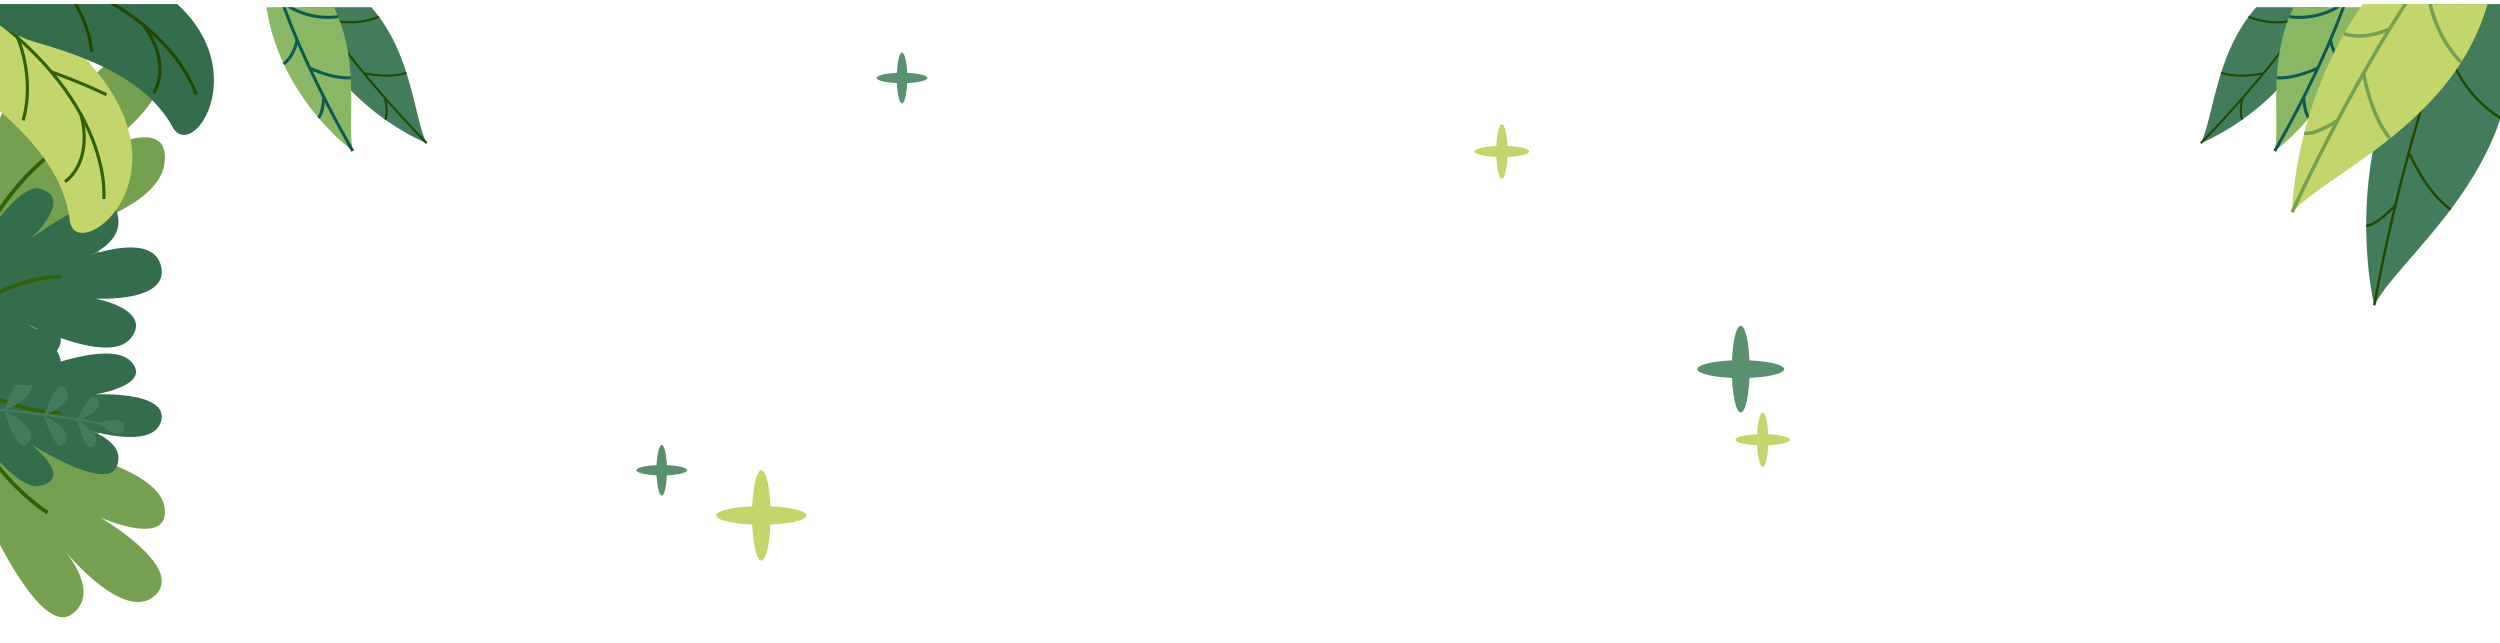 <svg xmlns="http://www.w3.org/2000/svg" xmlns:xlink="http://www.w3.org/1999/xlink" width="1030" height="265.008" viewBox="0 0 1030 265.008">
  <defs>
    <clipPath id="clip-path">
      <rect id="Rectángulo_438997" data-name="Rectángulo 438997" width="165.635" height="75.116"/>
    </clipPath>
    <clipPath id="clip-path-2">
      <rect id="Rectángulo_439076" data-name="Rectángulo 439076" width="198.748" height="75.116"/>
    </clipPath>
    <clipPath id="clip-path-3">
      <rect id="Rectángulo_438998" data-name="Rectángulo 438998" width="76.92" height="72.268" transform="translate(76.92 72.268) rotate(180)"/>
    </clipPath>
    <clipPath id="clip-path-4">
      <rect id="Rectángulo_438998-2" data-name="Rectángulo 438998" width="76.919" height="72.268" transform="translate(76.919 72.268) rotate(180)"/>
    </clipPath>
    <clipPath id="clip-path-5">
      <rect id="Rectángulo_439011" data-name="Rectángulo 439011" width="104.938" height="130.345"/>
    </clipPath>
    <clipPath id="clip-path-6">
      <rect id="Rectángulo_438995" data-name="Rectángulo 438995" width="97.694" height="97.694" transform="translate(97.694 97.694) rotate(180)"/>
    </clipPath>
  </defs>
  <g id="Grupo_1185218" data-name="Grupo 1185218" transform="translate(-285 -5318.32)">
    <g id="Grupo_1185155" data-name="Grupo 1185155">
      <g id="Grupo_1185150" data-name="Grupo 1185150" transform="translate(285 6005.175) rotate(-90)">
        <g id="Grupo_1185075" data-name="Grupo 1185075" transform="translate(421.846)" clip-path="url(#clip-path)">
          <g id="Grupo_1185071" data-name="Grupo 1185071" transform="translate(126.022 -40.655)">
            <g id="Grupo_1185067" data-name="Grupo 1185067" transform="translate(0 25.955)">
              <path id="Trazado_950056" data-name="Trazado 950056" d="M635.249-23.306s-6.595,19.571-13.062,11.367C618.438-16.693,635.249-23.306,635.249-23.306Z" transform="translate(-621.642 23.306)" fill="#437c5b"/>
              <path id="Trazado_950057" data-name="Trazado 950057" d="M643.215-23.306s7.418,19.274,13.532,10.8C660.291-17.41,643.215-23.306,643.215-23.306Z" transform="translate(-629.608 23.306)" fill="#437c5b"/>
            </g>
            <g id="Grupo_1185068" data-name="Grupo 1185068" transform="translate(3.26 42.37)">
              <path id="Trazado_950058" data-name="Trazado 950058" d="M638.484,2.718s-5.659,16.791-11.207,9.753C624.061,8.392,638.484,2.718,638.484,2.718Z" transform="translate(-626.809 -2.718)" fill="#437c5b"/>
              <path id="Trazado_950059" data-name="Trazado 950059" d="M645.319,2.718s6.364,16.536,11.61,9.27C659.97,7.776,645.319,2.718,645.319,2.718Z" transform="translate(-633.644 -2.718)" fill="#437c5b"/>
            </g>
            <g id="Grupo_1185069" data-name="Grupo 1185069" transform="translate(6.664 58.753)">
              <path id="Trazado_950060" data-name="Trazado 950060" d="M642.224,28.692S637.37,43.1,632.608,37.06C629.849,33.56,642.224,28.692,642.224,28.692Z" transform="translate(-632.207 -28.692)" fill="#437c5b"/>
              <path id="Trazado_950061" data-name="Trazado 950061" d="M648.088,28.692s5.46,14.188,9.961,7.953C660.658,33.032,648.088,28.692,648.088,28.692Z" transform="translate(-638.071 -28.692)" fill="#437c5b"/>
            </g>
            <g id="Grupo_1185070" data-name="Grupo 1185070" transform="translate(10.017 72.556)">
              <path id="Trazado_950062" data-name="Trazado 950062" d="M645.687,50.576s-3.244,12.738-7.744,7.843C635.336,55.582,645.687,50.576,645.687,50.576Z" transform="translate(-637.522 -50.576)" fill="#437c5b"/>
              <path id="Trazado_950063" data-name="Trazado 950063" d="M650.467,50.576s5.634,11.876,9.108,6.206C661.588,53.5,650.467,50.576,650.467,50.576Z" transform="translate(-642.302 -50.576)" fill="#437c5b"/>
            </g>
            <path id="Trazado_950064" data-name="Trazado 950064" d="M649.045,17.724s-8.7-55.881-4.584-82.179" transform="translate(-629.66 64.455)" fill="none" stroke="#437c5b" stroke-miterlimit="10" stroke-width="1"/>
            <path id="Trazado_950065" data-name="Trazado 950065" d="M651.509,63.964s7.8,10.58,1.162,10.96C648.824,75.144,651.509,63.964,651.509,63.964Z" transform="translate(-632.334 17.037)" fill="#437c5b"/>
          </g>
          <g id="Grupo_1185074" data-name="Grupo 1185074" transform="translate(10.709 -31.605)">
            <g id="Grupo_1185072" data-name="Grupo 1185072" transform="translate(0 3.766)">
              <path id="Trazado_950066" data-name="Trazado 950066" d="M548.893-43.938s-87.86-3.138-94.8,15.541,22.382,8.224,22.382,8.224S431.326.383,439.91,13.067s26.109-2.529,26.109-2.529-29.9,24.336-18.211,37.039,32.11-22.591,32.11-22.591-13.048,29.442,4.506,26.452S510.368-1.14,510.368-1.14,506.241,33.173,524,24.908C545.219,15.035,548.893-43.938,548.893-43.938Z" transform="translate(-438.824 44.137)" fill="#75a050"/>
              <path id="Trazado_950067" data-name="Trazado 950067" d="M574.114-43.822s-46,15.785-66.985,47.21" transform="translate(-464.046 44.02)" fill="none" stroke="#316007" stroke-miterlimit="10" stroke-width="1.59"/>
            </g>
            <g id="Grupo_1185073" data-name="Grupo 1185073" transform="translate(53.959)">
              <path id="Trazado_950068" data-name="Trazado 950068" d="M577.4-50.107S521.281-16.53,524.506-2.063s17.3-3.919,17.3-3.919-19.874,31.1-9.386,35.542S547.7,17.421,547.7,17.421s-8.823,27.286,3.612,30.489,10.908-27.091,10.908-27.091,3.762,23.658,13.512,14.691S570.66-7.807,570.66-7.807s11.3,23.09,19.047,10.747C598.959-11.805,577.4-50.107,577.4-50.107Z" transform="translate(-524.372 50.107)" fill="#336d4c"/>
              <path id="Trazado_950069" data-name="Trazado 950069" d="M595.14-50.107S572.81-21.649,572.417,6.459" transform="translate(-542.112 50.107)" fill="none" stroke="#316007" stroke-miterlimit="10" stroke-width="1.59"/>
            </g>
          </g>
        </g>
        <g id="Grupo_1185201" data-name="Grupo 1185201" transform="translate(488.107)" clip-path="url(#clip-path-2)">
          <g id="Grupo_1185197" data-name="Grupo 1185197" transform="translate(14.387 -40.655)">
            <g id="Grupo_1185193" data-name="Grupo 1185193" transform="translate(0 25.955)">
              <path id="Trazado_951980" data-name="Trazado 951980" d="M621.642-23.306s7.913,19.571,15.674,11.367C641.813-16.693,621.642-23.306,621.642-23.306Z" transform="translate(-604.824 23.306)" fill="#437c5b"/>
              <path id="Trazado_951981" data-name="Trazado 951981" d="M660.033-23.306s-8.9,19.274-16.237,10.8C639.544-17.41,660.033-23.306,660.033-23.306Z" transform="translate(-643.215 23.306)" fill="#437c5b"/>
            </g>
            <g id="Grupo_1185194" data-name="Grupo 1185194" transform="translate(0.796 42.37)">
              <path id="Trazado_951982" data-name="Trazado 951982" d="M626.81,2.718s6.79,16.791,13.448,9.753C644.116,8.392,626.81,2.718,626.81,2.718Z" transform="translate(-612.38 -2.718)" fill="#437c5b"/>
              <path id="Trazado_951983" data-name="Trazado 951983" d="M659.749,2.718s-7.637,16.536-13.931,9.27C642.169,7.776,659.749,2.718,659.749,2.718Z" transform="translate(-645.319 -2.718)" fill="#437c5b"/>
            </g>
            <g id="Grupo_1185195" data-name="Grupo 1185195" transform="translate(0.749 58.753)">
              <path id="Trazado_951984" data-name="Trazado 951984" d="M632.207,28.692s5.825,14.407,11.538,8.368C647.056,33.56,632.207,28.692,632.207,28.692Z" transform="translate(-619.826 -28.692)" fill="#437c5b"/>
              <path id="Trazado_951985" data-name="Trazado 951985" d="M660.469,28.692s-6.552,14.188-11.953,7.953C645.385,33.032,660.469,28.692,660.469,28.692Z" transform="translate(-648.088 -28.692)" fill="#437c5b"/>
            </g>
            <g id="Grupo_1185196" data-name="Grupo 1185196" transform="translate(0.108 72.556)">
              <path id="Trazado_951986" data-name="Trazado 951986" d="M637.522,50.576s3.892,12.738,9.292,7.843C649.943,55.582,637.522,50.576,637.522,50.576Z" transform="translate(-626.301 -50.576)" fill="#437c5b"/>
              <path id="Trazado_951987" data-name="Trazado 951987" d="M661.688,50.576s-6.761,11.876-10.929,6.206C648.344,53.5,661.688,50.576,661.688,50.576Z" transform="translate(-650.467 -50.576)" fill="#437c5b"/>
            </g>
            <path id="Trazado_951988" data-name="Trazado 951988" d="M643.356,17.724s10.436-55.881,5.5-82.179" transform="translate(-633.471 64.455)" fill="none" stroke="#437c5b" stroke-miterlimit="10" stroke-width="1"/>
            <path id="Trazado_951989" data-name="Trazado 951989" d="M655.2,63.964s-9.36,10.58-1.395,10.96C658.425,75.144,655.2,63.964,655.2,63.964Z" transform="translate(-645.066 17.037)" fill="#437c5b"/>
          </g>
          <g id="Grupo_1185200" data-name="Grupo 1185200" transform="translate(39.986 -31.605)">
            <g id="Grupo_1185198" data-name="Grupo 1185198" transform="translate(13.839 3.766)">
              <path id="Trazado_951990" data-name="Trazado 951990" d="M438.824-43.938S544.249-47.076,552.572-28.4s-26.857,8.224-26.857,8.224,54.18,20.556,43.88,33.239-31.329-2.529-31.329-2.529,35.876,24.336,21.852,37.039-38.53-22.591-38.53-22.591,15.657,29.442-5.407,26.452S485.05-1.14,485.05-1.14,490,33.173,468.691,24.908C443.232,15.035,438.824-43.938,438.824-43.938Z" transform="translate(-438.824 44.137)" fill="#75a050"/>
              <path id="Trazado_951991" data-name="Trazado 951991" d="M507.129-43.822s55.191,15.785,80.377,47.21" transform="translate(-507.129 44.02)" fill="none" stroke="#316007" stroke-miterlimit="10" stroke-width="1.59"/>
            </g>
            <g id="Grupo_1185199" data-name="Grupo 1185199" transform="translate(0)">
              <path id="Trazado_951992" data-name="Trazado 951992" d="M541.908-50.107S609.246-16.53,605.376-2.063s-20.758-3.919-20.758-3.919,23.848,31.1,11.262,35.542-18.331-12.139-18.331-12.139,10.587,27.286-4.334,30.489-13.089-27.091-13.089-27.091-4.515,23.658-16.213,14.691S550-7.807,550-7.807s-13.56,23.09-22.854,10.747C516.039-11.805,541.908-50.107,541.908-50.107Z" transform="translate(-524.372 50.107)" fill="#336d4c"/>
              <path id="Trazado_951993" data-name="Trazado 951993" d="M572.417-50.107s26.795,28.458,27.266,56.566" transform="translate(-554.881 50.107)" fill="none" stroke="#316007" stroke-miterlimit="10" stroke-width="1.59"/>
            </g>
          </g>
        </g>
      </g>
      <g id="Grupo_1185153" data-name="Grupo 1185153" transform="translate(803.256 5869.585) rotate(180)">
        <g id="Grupo_1185080" data-name="Grupo 1185080" transform="translate(336.337 476.034)" clip-path="url(#clip-path-3)">
          <g id="Grupo_1185079" data-name="Grupo 1185079" transform="translate(6.122 13.006)">
            <g id="Grupo_1185077" data-name="Grupo 1185077" transform="translate(0 3.233)">
              <path id="Trazado_950070" data-name="Trazado 950070" d="M349.21,510.181s50.657,19.84,55.616,74.066C355.078,573.967,356.711,524.79,349.21,510.181Z" transform="translate(-349.21 -510.181)" fill="#437c5b"/>
              <path id="Trazado_950071" data-name="Trazado 950071" d="M349.21,510.181s43.354,43.664,55.616,74.066" transform="translate(-349.21 -510.181)" fill="none" stroke="#204800" stroke-miterlimit="10" stroke-width="0.885"/>
              <path id="Trazado_950072" data-name="Trazado 950072" d="M383.719,569.591s-9.87-2.157-16.915.327" transform="translate(-358.437 -540.883)" fill="none" stroke="#204800" stroke-miterlimit="10" stroke-width="0.885"/>
              <path id="Trazado_950073" data-name="Trazado 950073" d="M414.356,617.282a31.474,31.474,0,0,0-23.821-.091" transform="translate(-370.883 -565.091)" fill="none" stroke="#204800" stroke-miterlimit="10" stroke-width="0.885"/>
              <path id="Trazado_950074" data-name="Trazado 950074" d="M419.926,579.237s-.689-6.283,2.858-10.985" transform="translate(-386.268 -540.636)" fill="none" stroke="#3c3049" stroke-miterlimit="10" stroke-width="1.987"/>
              <path id="Trazado_950075" data-name="Trazado 950075" d="M384.524,539.456s-1.442-6.32,0-8.822" transform="translate(-367.395 -520.908)" fill="none" stroke="#204800" stroke-miterlimit="10" stroke-width="0.885"/>
            </g>
            <g id="Grupo_1185078" data-name="Grupo 1185078" transform="translate(30.435)">
              <path id="Trazado_950076" data-name="Trazado 950076" d="M413.209,503.383s44.107,31.848,35.383,85.6C402.98,566.617,416.828,519.4,413.209,503.383Z" transform="translate(-413.209 -503.383)" fill="#89b764"/>
              <path id="Trazado_950077" data-name="Trazado 950077" d="M413.209,503.383s31.092,53.1,35.383,85.6" transform="translate(-413.209 -503.383)" fill="none" stroke="#0e5952" stroke-miterlimit="10" stroke-width="1.264"/>
              <path id="Trazado_950078" data-name="Trazado 950078" d="M431.948,570.841s-9.488-4.661-16.931-4.014" transform="translate(-414.157 -536.624)" fill="none" stroke="#0e5952" stroke-miterlimit="10" stroke-width="1.264"/>
              <path id="Trazado_950079" data-name="Trazado 950079" d="M448.945,625.478a31.475,31.475,0,0,0-23.045-6.03" transform="translate(-419.865 -564.094)" fill="none" stroke="#0e5952" stroke-miterlimit="10" stroke-width="1.264"/>
              <path id="Trazado_950080" data-name="Trazado 950080" d="M461.5,588.7s.9-6.256,5.508-9.925" transform="translate(-438.535 -542.92)" fill="none" stroke="#0e5952" stroke-miterlimit="10" stroke-width="1.264"/>
              <path id="Trazado_950081" data-name="Trazado 950081" d="M438.361,540.718s.18-6.479,2.2-8.543" transform="translate(-426.4 -518.483)" fill="none" stroke="#0e5952" stroke-miterlimit="10" stroke-width="1.264"/>
            </g>
          </g>
        </g>
      </g>
      <g id="Grupo_1185192" data-name="Grupo 1185192" transform="translate(1185.612 5321.283)">
        <g id="Grupo_1185080-2" data-name="Grupo 1185080" transform="translate(0 0)" clip-path="url(#clip-path-4)">
          <g id="Grupo_1185079-2" data-name="Grupo 1185079" transform="translate(6.122 -26.335)">
            <g id="Grupo_1185077-2" data-name="Grupo 1185077" transform="translate(0 8.299)">
              <path id="Trazado_950070-2" data-name="Trazado 950070" d="M0,74.066S50.657,54.226,55.616,0C5.868,10.28,7.5,59.457,0,74.066Z" transform="translate(0 0)" fill="#437c5b"/>
              <path id="Trazado_950071-2" data-name="Trazado 950071" d="M0,74.066S43.354,30.4,55.616,0" transform="translate(0 0)" fill="none" stroke="#204800" stroke-miterlimit="10" stroke-width="0.885"/>
              <path id="Trazado_950072-2" data-name="Trazado 950072" d="M16.915.327S7.046,2.483,0,0" transform="translate(8.367 45.031)" fill="none" stroke="#204800" stroke-miterlimit="10" stroke-width="0.885"/>
              <path id="Trazado_950073-2" data-name="Trazado 950073" d="M23.821,0A31.473,31.473,0,0,1,0,.091" transform="translate(19.652 21.875)" fill="none" stroke="#204800" stroke-miterlimit="10" stroke-width="0.885"/>
              <path id="Trazado_950074-2" data-name="Trazado 950074" d="M.054,0S-.635,6.283,2.912,10.985" transform="translate(33.603 35.465)" fill="none" stroke="#3c3049" stroke-miterlimit="10" stroke-width="1.987"/>
              <path id="Trazado_950075-2" data-name="Trazado 950075" d="M.64,0S-.8,6.32.642,8.822" transform="translate(16.489 55.517)" fill="none" stroke="#204800" stroke-miterlimit="10" stroke-width="0.885"/>
            </g>
            <g id="Grupo_1185078-2" data-name="Grupo 1185078" transform="translate(30.435)">
              <path id="Trazado_950076-2" data-name="Trazado 950076" d="M0,85.6S44.107,53.749,35.383,0C-10.229,22.364,3.619,69.579,0,85.6Z" fill="#89b764"/>
              <path id="Trazado_950077-2" data-name="Trazado 950077" d="M0,85.6S31.092,32.5,35.383,0" fill="none" stroke="#0e5952" stroke-miterlimit="10" stroke-width="1.264"/>
              <path id="Trazado_950078-2" data-name="Trazado 950078" d="M16.931,0S7.443,4.661,0,4.014" transform="translate(0.86 51.38)" fill="none" stroke="#0e5952" stroke-miterlimit="10" stroke-width="1.264"/>
              <path id="Trazado_950079-2" data-name="Trazado 950079" d="M23.045,0A31.474,31.474,0,0,1,0,6.03" transform="translate(6.035 24.213)" fill="none" stroke="#0e5952" stroke-miterlimit="10" stroke-width="1.264"/>
              <path id="Trazado_950080-2" data-name="Trazado 950080" d="M0,0S.9,6.256,5.508,9.925" transform="translate(22.965 39.821)" fill="none" stroke="#0e5952" stroke-miterlimit="10" stroke-width="1.264"/>
              <path id="Trazado_950081-2" data-name="Trazado 950081" d="M0,0S.18,6.479,2.2,8.543" transform="translate(11.961 63.363)" fill="none" stroke="#0e5952" stroke-miterlimit="10" stroke-width="1.264"/>
            </g>
          </g>
        </g>
      </g>
      <g id="Grupo_1185157" data-name="Grupo 1185157" transform="translate(163.112 5320)">
        <g id="Grupo_1185118" data-name="Grupo 1185118" transform="translate(1046.95)" clip-path="url(#clip-path-5)">
          <g id="Grupo_1185117" data-name="Grupo 1185117" transform="translate(19.288 -45.217)">
            <g id="Grupo_1185115" data-name="Grupo 1185115" transform="translate(30.524 21.929)">
              <path id="Trazado_950198" data-name="Trazado 950198" d="M1122.905,113.449s-21.927-88.232,47.2-147.414C1204.177,43.788,1135.569,89.1,1122.905,113.449Z" transform="translate(-1119.599 33.965)" fill="#437c5b"/>
              <path id="Trazado_950199" data-name="Trazado 950199" d="M1124.42,113.449s17.609-101.309,47.2-147.414" transform="translate(-1121.114 33.965)" fill="none" stroke="#204800" stroke-miterlimit="10" stroke-width="1.026"/>
              <path id="Trazado_950200" data-name="Trazado 950200" d="M1145.84,90.292s6.6,15.538,16.8,22.742" transform="translate(-1127.847 -5.094)" fill="none" stroke="#204800" stroke-miterlimit="10" stroke-width="1.026"/>
              <path id="Trazado_950201" data-name="Trazado 950201" d="M1166.88,21.02s3.578,20.464,22.9,32.56" transform="translate(-1134.461 16.681)" fill="none" stroke="#204800" stroke-miterlimit="10" stroke-width="1.026"/>
              <path id="Trazado_950202" data-name="Trazado 950202" d="M1145.568,59.694s-7.9,7.012-17.737,6.724" transform="translate(-1122.186 4.524)" fill="none" stroke="#3c3049" stroke-miterlimit="10" stroke-width="2.303"/>
              <path id="Trazado_950203" data-name="Trazado 950203" d="M1131.626,120.825s-7.221,8.074-12.028,8.526" transform="translate(-1119.598 -14.691)" fill="none" stroke="#204800" stroke-miterlimit="10" stroke-width="1.026"/>
            </g>
            <g id="Grupo_1185116" data-name="Grupo 1185116">
              <path id="Trazado_950204" data-name="Trazado 950204" d="M1075.08,65.034s.774-90.913,82.476-130.981C1171.162,17.848,1093.415,44.615,1075.08,65.034Z" transform="translate(-1075.08 65.947)" fill="#c2d66b"/>
              <path id="Trazado_950205" data-name="Trazado 950205" d="M1075.08,65.034S1117.4-28.68,1157.556-65.947" transform="translate(-1075.08 65.947)" fill="none" stroke="#75a050" stroke-miterlimit="10" stroke-width="1.465"/>
              <path id="Trazado_950206" data-name="Trazado 950206" d="M1118.02,41.47s2.818,17.439,10.9,26.959" transform="translate(-1088.578 32.182)" fill="none" stroke="#75a050" stroke-miterlimit="10" stroke-width="1.465"/>
              <path id="Trazado_950207" data-name="Trazado 950207" d="M1156.088-19.278s-1.64,20.708,14.058,37.244" transform="translate(-1100.528 51.277)" fill="none" stroke="#75a050" stroke-miterlimit="10" stroke-width="1.465"/>
              <path id="Trazado_950208" data-name="Trazado 950208" d="M1125.066,14.886s-9.4,4.821-18.854,2.087" transform="translate(-1084.866 40.538)" fill="none" stroke="#75a050" stroke-miterlimit="10" stroke-width="1.465"/>
              <path id="Trazado_950209" data-name="Trazado 950209" d="M1096.105,69.953s-9.006,6.018-13.774,5.256" transform="translate(-1077.359 23.228)" fill="none" stroke="#75a050" stroke-miterlimit="10" stroke-width="1.465"/>
            </g>
          </g>
        </g>
      </g>
      <g id="Grupo_1185202" data-name="Grupo 1185202" transform="translate(285 5320)">
        <g id="Grupo_1185039" data-name="Grupo 1185039" transform="translate(0 0)" clip-path="url(#clip-path-6)">
          <g id="Grupo_1185037" data-name="Grupo 1185037" transform="translate(-29.845 -19.664)">
            <path id="Trazado_950007" data-name="Trazado 950007" d="M-47.428-17.449S-49.99,6.8-27.24,24.549,8.86,58.777,11.084,77.466,60.647,61.673,21.209,15s-60.848-46.31-60.848-46.31Z" transform="translate(47.515 31.305)" fill="#c2d66b"/>
            <path id="Trazado_950008" data-name="Trazado 950008" d="M30.125,76.236s5.124-45.718-64.094-87.1" transform="translate(42.478 23.704)" fill="none" stroke="#316007" stroke-miterlimit="10" stroke-width="1.317"/>
            <path id="Trazado_950009" data-name="Trazado 950009" d="M42.609,99.764S54.6,92.3,49.076,71.511" transform="translate(14 -6.929)" fill="none" stroke="#316007" stroke-miterlimit="10" stroke-width="1.317"/>
            <path id="Trazado_950010" data-name="Trazado 950010" d="M33.657,44.495A237.183,237.183,0,0,1,56.4,53.87" transform="translate(17.329 3.117)" fill="none" stroke="#316007" stroke-miterlimit="10" stroke-width="1.317"/>
            <path id="Trazado_950011" data-name="Trazado 950011" d="M10.876,20.389s7.9,16.743,2.7,35.106" transform="translate(25.801 12.082)" fill="none" stroke="#316007" stroke-miterlimit="10" stroke-width="1.317"/>
            <path id="Trazado_950012" data-name="Trazado 950012" d="M-11.562,3.485S.5,1.7,11.7,6.85" transform="translate(34.145 18.479)" fill="none" stroke="#316007" stroke-miterlimit="10" stroke-width="1.317"/>
          </g>
          <g id="Grupo_1185038" data-name="Grupo 1185038" transform="translate(-18.781 -32.221)">
            <path id="Trazado_950013" data-name="Trazado 950013" d="M-29.9-34.377s6.739,23.43,34.495,31.33S50.914,15.1,60,31.583,99.992-1.683,45.9-30.1-27.89-50.145-27.89-50.145Z" transform="translate(29.9 51.297)" fill="#336d4c"/>
            <path id="Trazado_950014" data-name="Trazado 950014" d="M74.05,25.72S61.612-18.571-18.085-30.9" transform="translate(25.506 43.713)" fill="none" stroke="#204800" stroke-miterlimit="10" stroke-width="1.317"/>
            <path id="Trazado_950015" data-name="Trazado 950015" d="M98.009,41.391s8.307-11.426-4.627-28.611" transform="translate(-15.945 27.469)" fill="none" stroke="#204800" stroke-miterlimit="10" stroke-width="1.317"/>
            <path id="Trazado_950016" data-name="Trazado 950016" d="M65.392-5.174a237.228,237.228,0,0,1,24.6.139" transform="translate(-5.536 34.243)" fill="none" stroke="#204800" stroke-miterlimit="10" stroke-width="1.317"/>
            <path id="Trazado_950017" data-name="Trazado 950017" d="M35.22-18.794S48.837-6.25,50.922,12.721" transform="translate(5.684 39.21)" fill="none" stroke="#204800" stroke-miterlimit="10" stroke-width="1.317"/>
            <path id="Trazado_950018" data-name="Trazado 950018" d="M8.14-29.213S18.652-35.4,30.957-34.836" transform="translate(15.754 45.189)" fill="none" stroke="#204800" stroke-miterlimit="10" stroke-width="1.317"/>
          </g>
        </g>
      </g>
    </g>
    <g id="Grupo_1185086" data-name="Grupo 1185086" transform="translate(97.588 5207.632)">
      <g id="Grupo_1185082" data-name="Grupo 1185082" transform="translate(482.463 304.427)">
        <path id="Trazado_950082" data-name="Trazado 950082" d="M512.439,410.6c0,10.282-1.719,18.618-3.839,18.618s-3.839-8.335-3.839-18.618,1.719-18.618,3.839-18.618S512.439,400.314,512.439,410.6Z" transform="translate(-489.983 -391.978)" fill="#c2d66b"/>
        <path id="Trazado_950083" data-name="Trazado 950083" d="M501.081,414.277c10.282,0,18.618,1.719,18.618,3.839s-8.336,3.839-18.618,3.839-18.618-1.719-18.618-3.839S490.8,414.277,501.081,414.277Z" transform="translate(-482.463 -399.498)" fill="#c2d66b"/>
      </g>
      <g id="Grupo_1185083" data-name="Grupo 1185083" transform="translate(794.956 161.871)">
        <path id="Trazado_950084" data-name="Trazado 950084" d="M842.047,206.219c0,6.2-1.037,11.228-2.315,11.228s-2.315-5.027-2.315-11.228,1.037-11.228,2.315-11.228S842.047,200.017,842.047,206.219Z" transform="translate(-828.504 -194.99)" fill="#c2d66b"/>
        <path id="Trazado_950085" data-name="Trazado 950085" d="M835.2,208.439c6.2,0,11.229,1.037,11.229,2.315s-5.027,2.315-11.229,2.315-11.228-1.037-11.228-2.315S829,208.439,835.2,208.439Z" transform="translate(-823.969 -199.526)" fill="#c2d66b"/>
      </g>
      <g id="Grupo_1185159" data-name="Grupo 1185159" transform="translate(902.412 280.639)">
        <path id="Trazado_950084-2" data-name="Trazado 950084" d="M842.047,206.219c0,6.2-1.037,11.228-2.315,11.228s-2.315-5.027-2.315-11.228,1.037-11.228,2.315-11.228S842.047,200.017,842.047,206.219Z" transform="translate(-828.504 -194.99)" fill="#c2d66b"/>
        <path id="Trazado_950085-2" data-name="Trazado 950085" d="M835.2,208.439c6.2,0,11.229,1.037,11.229,2.315s-5.027,2.315-11.229,2.315-11.228-1.037-11.228-2.315S829,208.439,835.2,208.439Z" transform="translate(-823.969 -199.526)" fill="#c2d66b"/>
      </g>
      <g id="Grupo_1185084" data-name="Grupo 1185084" transform="translate(886.723 244.899)">
        <path id="Trazado_950086" data-name="Trazado 950086" d="M1121.2,320.029c0,9.869-1.65,17.87-3.685,17.87s-3.684-8-3.684-17.87,1.65-17.87,3.684-17.87S1121.2,310.16,1121.2,320.029Z" transform="translate(-1099.645 -302.159)" fill="#59916f"/>
        <ellipse id="Elipse_11774" data-name="Elipse 11774" cx="17.87" cy="3.684" rx="17.87" ry="3.684" transform="translate(0 14.186)" fill="#59916f"/>
      </g>
      <g id="Grupo_1185085" data-name="Grupo 1185085" transform="translate(548.605 132.368)">
        <path id="Trazado_950087" data-name="Trazado 950087" d="M599.068,142.807c0,5.765-.964,10.439-2.153,10.439s-2.153-4.674-2.153-10.439.964-10.439,2.153-10.439S599.068,137.042,599.068,142.807Z" transform="translate(-586.477 -132.368)" fill="#59916f"/>
        <ellipse id="Elipse_11775" data-name="Elipse 11775" cx="10.439" cy="2.153" rx="10.439" ry="2.153" transform="translate(0 8.286)" fill="#59916f"/>
      </g>
      <g id="Grupo_1185160" data-name="Grupo 1185160" transform="translate(449.605 293.988)">
        <path id="Trazado_950087-2" data-name="Trazado 950087" d="M599.068,142.807c0,5.765-.964,10.439-2.153,10.439s-2.153-4.674-2.153-10.439.964-10.439,2.153-10.439S599.068,137.042,599.068,142.807Z" transform="translate(-586.477 -132.368)" fill="#59916f"/>
        <ellipse id="Elipse_11775-2" data-name="Elipse 11775" cx="10.439" cy="2.153" rx="10.439" ry="2.153" transform="translate(0 8.286)" fill="#59916f"/>
      </g>
    </g>
  </g>
</svg>

